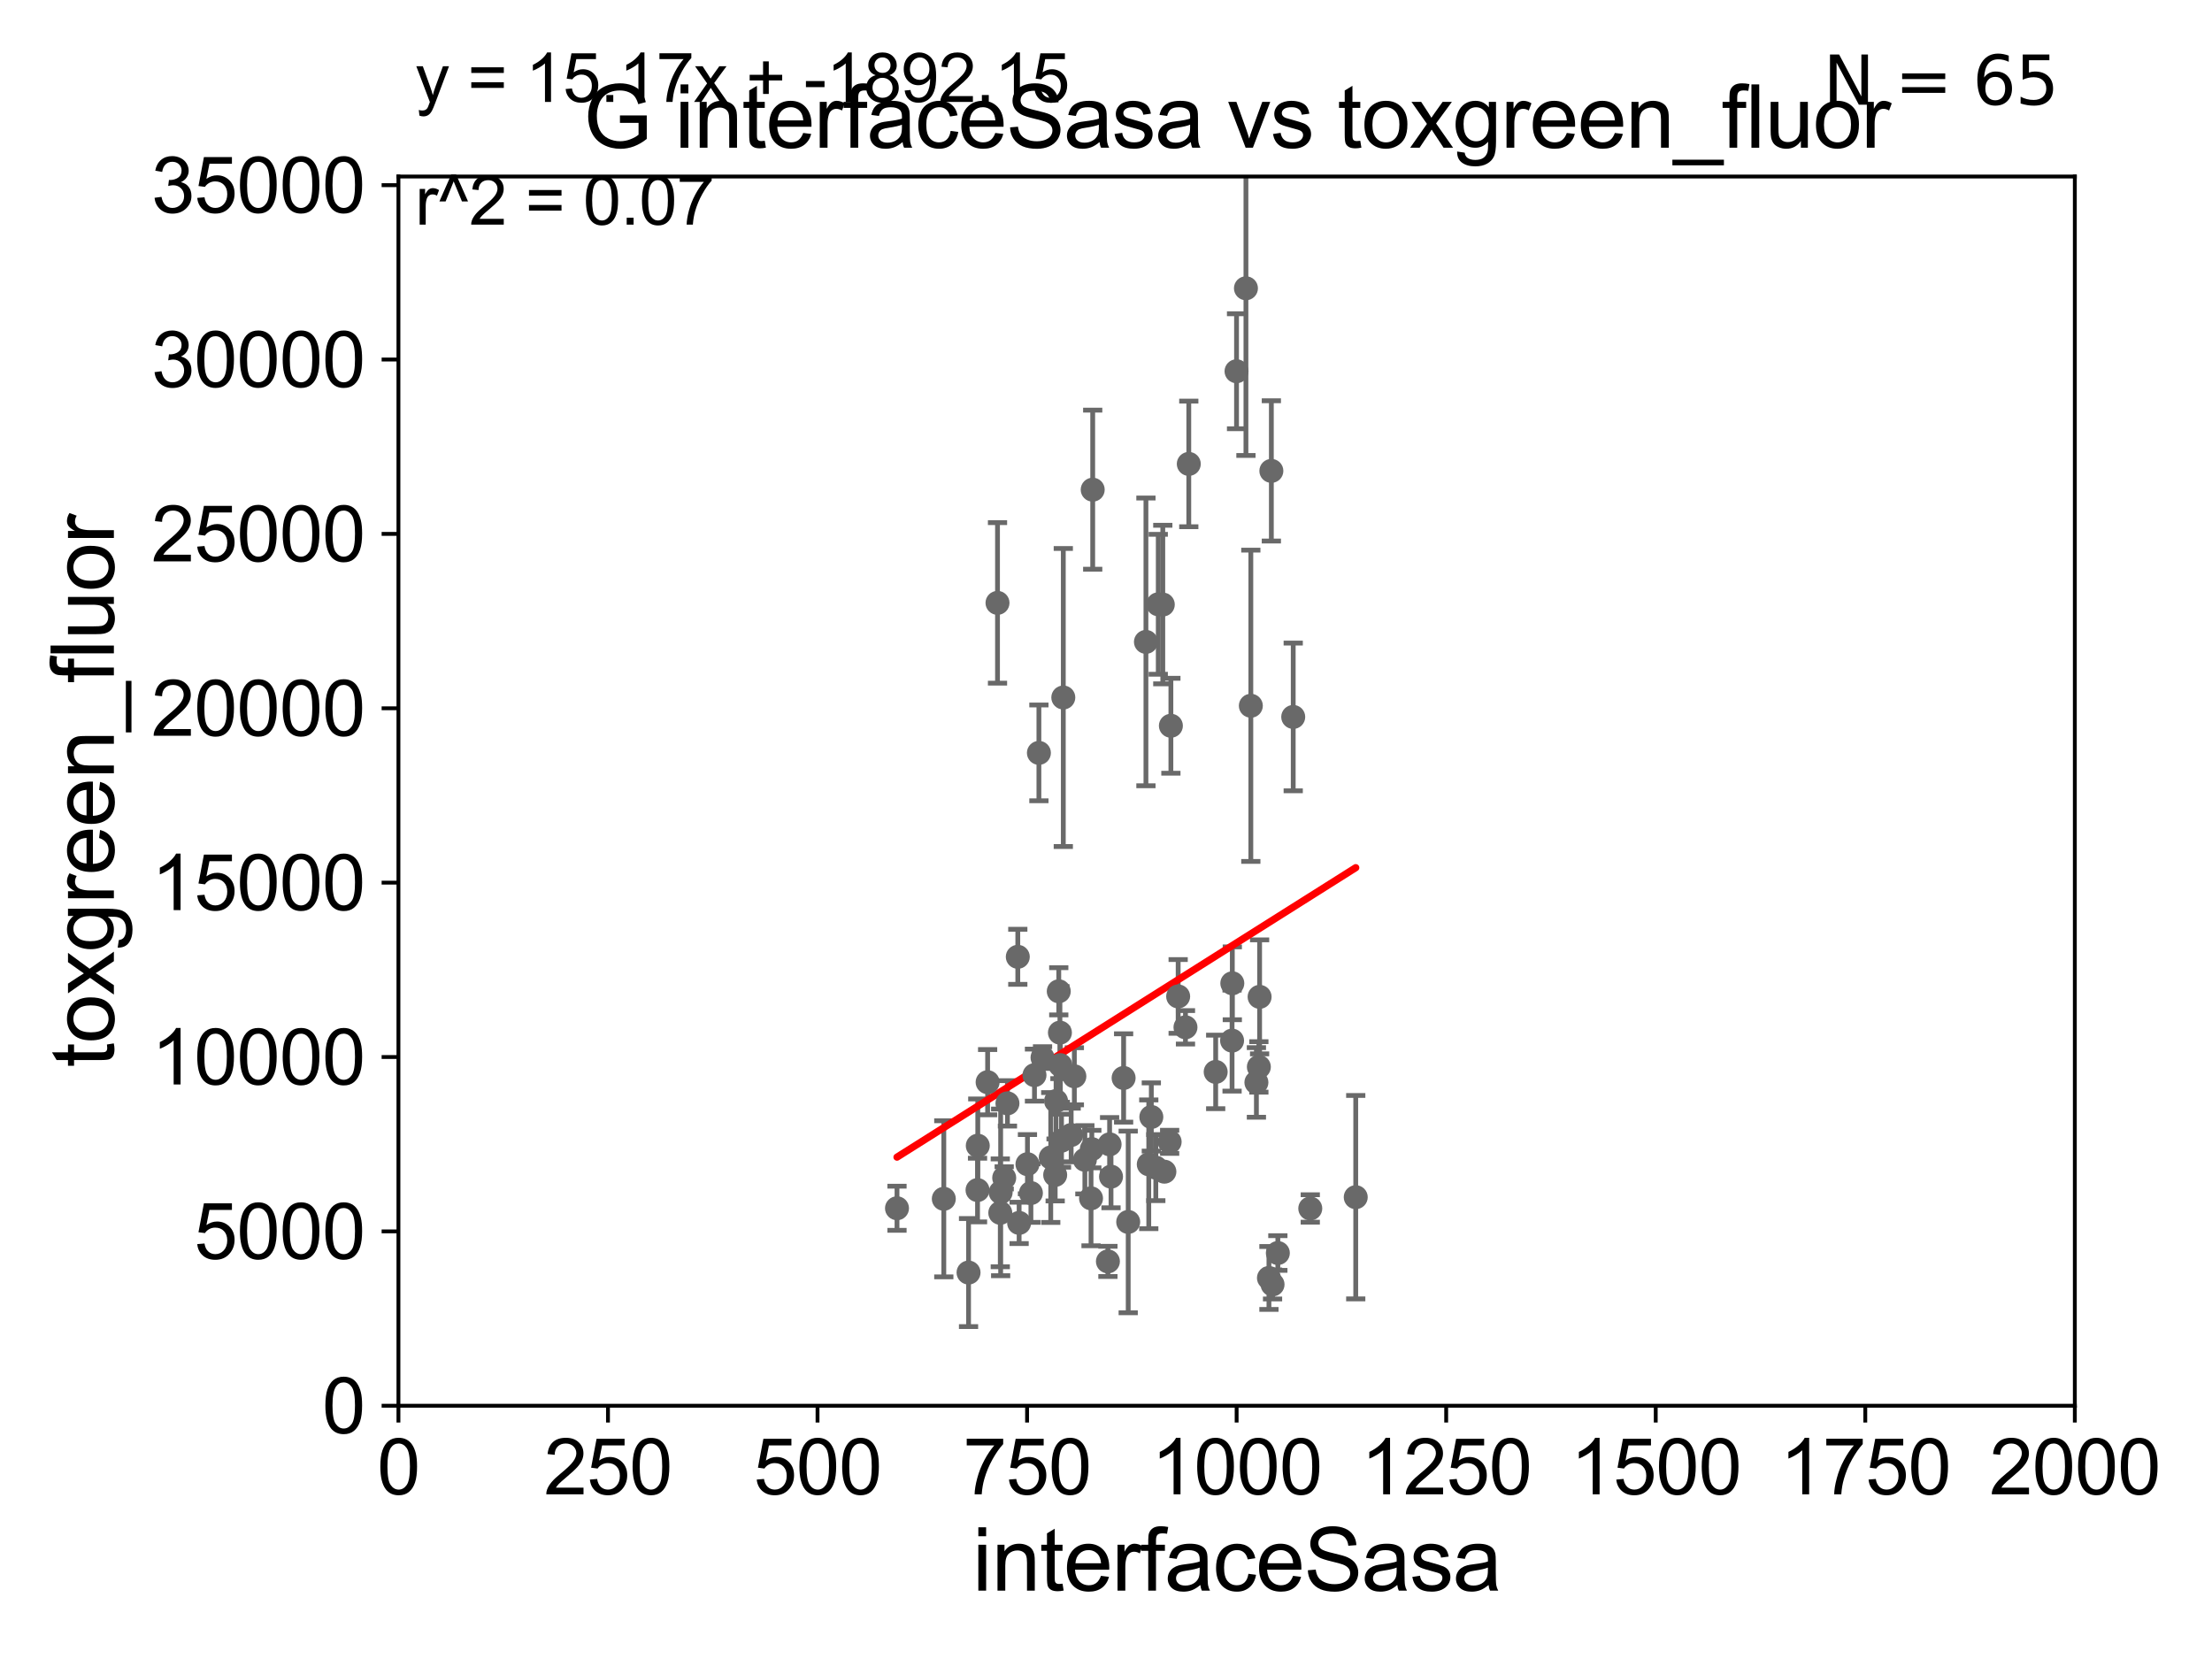 <?xml version="1.0" encoding="utf-8" standalone="no"?>
<!DOCTYPE svg PUBLIC "-//W3C//DTD SVG 1.1//EN"
  "http://www.w3.org/Graphics/SVG/1.1/DTD/svg11.dtd">
<svg xmlns:xlink="http://www.w3.org/1999/xlink" width="460.8pt" height="345.6pt" viewBox="0 0 460.8 345.6" xmlns="http://www.w3.org/2000/svg" version="1.1">
 <defs>
  <style type="text/css">*{stroke-linejoin: round; stroke-linecap: butt}</style>
 </defs>
 <g id="figure_1">
  <g id="patch_1">
   <path d="M 0 345.6 
L 460.8 345.6 
L 460.8 0 
L 0 0 
z
" style="fill: #ffffff"/>
  </g>
  <g id="axes_1">
   <g id="patch_2">
    <path d="M 83 292.84 
L 432.225 292.84 
L 432.225 36.775 
L 83 36.775 
z
" style="fill: #ffffff"/>
   </g>
   <g id="PathCollection_1">
    <defs>
     <path id="m8b91424b0c" d="M 0 1.118 
C 0.297 1.118 0.581 1 0.791 0.791 
C 1 0.581 1.118 0.297 1.118 0 
C 1.118 -0.297 1 -0.581 0.791 -0.791 
C 0.581 -1 0.297 -1.118 0 -1.118 
C -0.297 -1.118 -0.581 -1 -0.791 -0.791 
C -1 -0.581 -1.118 -0.297 -1.118 0 
C -1.118 0.297 -1 0.581 -0.791 0.791 
C -0.581 1 -0.297 1.118 0 1.118 
z
" style="stroke: #696969"/>
    </defs>
    <g clip-path="url(#p7bdbea3df7)">
     <use xlink:href="#m8b91424b0c" x="220.89" y="221.89" style="fill: #696969; stroke: #696969"/>
     <use xlink:href="#m8b91424b0c" x="253.249" y="223.299" style="fill: #696969; stroke: #696969"/>
     <use xlink:href="#m8b91424b0c" x="225.997" y="241.603" style="fill: #696969; stroke: #696969"/>
     <use xlink:href="#m8b91424b0c" x="235.026" y="254.553" style="fill: #696969; stroke: #696969"/>
     <use xlink:href="#m8b91424b0c" x="196.612" y="249.734" style="fill: #696969; stroke: #696969"/>
     <use xlink:href="#m8b91424b0c" x="221.506" y="145.302" style="fill: #696969; stroke: #696969"/>
     <use xlink:href="#m8b91424b0c" x="272.954" y="251.745" style="fill: #696969; stroke: #696969"/>
     <use xlink:href="#m8b91424b0c" x="209.87" y="229.849" style="fill: #696969; stroke: #696969"/>
     <use xlink:href="#m8b91424b0c" x="245.432" y="207.575" style="fill: #696969; stroke: #696969"/>
     <use xlink:href="#m8b91424b0c" x="239.31" y="242.545" style="fill: #696969; stroke: #696969"/>
     <use xlink:href="#m8b91424b0c" x="269.402" y="149.352" style="fill: #696969; stroke: #696969"/>
     <use xlink:href="#m8b91424b0c" x="260.572" y="147.023" style="fill: #696969; stroke: #696969"/>
     <use xlink:href="#m8b91424b0c" x="203.638" y="247.912" style="fill: #696969; stroke: #696969"/>
     <use xlink:href="#m8b91424b0c" x="246.956" y="214.004" style="fill: #696969; stroke: #696969"/>
     <use xlink:href="#m8b91424b0c" x="259.552" y="60.054" style="fill: #696969; stroke: #696969"/>
     <use xlink:href="#m8b91424b0c" x="238.719" y="133.718" style="fill: #696969; stroke: #696969"/>
     <use xlink:href="#m8b91424b0c" x="214.038" y="242.52" style="fill: #696969; stroke: #696969"/>
     <use xlink:href="#m8b91424b0c" x="220.802" y="215.115" style="fill: #696969; stroke: #696969"/>
     <use xlink:href="#m8b91424b0c" x="223.808" y="224.212" style="fill: #696969; stroke: #696969"/>
     <use xlink:href="#m8b91424b0c" x="264.344" y="266.224" style="fill: #696969; stroke: #696969"/>
     <use xlink:href="#m8b91424b0c" x="212.302" y="254.754" style="fill: #696969; stroke: #696969"/>
     <use xlink:href="#m8b91424b0c" x="231.15" y="238.386" style="fill: #696969; stroke: #696969"/>
     <use xlink:href="#m8b91424b0c" x="262.399" y="207.663" style="fill: #696969; stroke: #696969"/>
     <use xlink:href="#m8b91424b0c" x="242.563" y="244.082" style="fill: #696969; stroke: #696969"/>
     <use xlink:href="#m8b91424b0c" x="262.245" y="222.257" style="fill: #696969; stroke: #696969"/>
     <use xlink:href="#m8b91424b0c" x="265.095" y="267.577" style="fill: #696969; stroke: #696969"/>
     <use xlink:href="#m8b91424b0c" x="247.647" y="96.642" style="fill: #696969; stroke: #696969"/>
     <use xlink:href="#m8b91424b0c" x="261.733" y="225.489" style="fill: #696969; stroke: #696969"/>
     <use xlink:href="#m8b91424b0c" x="218.89" y="241.129" style="fill: #696969; stroke: #696969"/>
     <use xlink:href="#m8b91424b0c" x="240.775" y="243.238" style="fill: #696969; stroke: #696969"/>
     <use xlink:href="#m8b91424b0c" x="219.814" y="244.763" style="fill: #696969; stroke: #696969"/>
     <use xlink:href="#m8b91424b0c" x="241.288" y="125.886" style="fill: #696969; stroke: #696969"/>
     <use xlink:href="#m8b91424b0c" x="266.2" y="261.029" style="fill: #696969; stroke: #696969"/>
     <use xlink:href="#m8b91424b0c" x="212.026" y="199.322" style="fill: #696969; stroke: #696969"/>
     <use xlink:href="#m8b91424b0c" x="257.593" y="77.339" style="fill: #696969; stroke: #696969"/>
     <use xlink:href="#m8b91424b0c" x="230.799" y="262.775" style="fill: #696969; stroke: #696969"/>
     <use xlink:href="#m8b91424b0c" x="223.144" y="236.443" style="fill: #696969; stroke: #696969"/>
     <use xlink:href="#m8b91424b0c" x="242.231" y="125.939" style="fill: #696969; stroke: #696969"/>
     <use xlink:href="#m8b91424b0c" x="282.425" y="249.395" style="fill: #696969; stroke: #696969"/>
     <use xlink:href="#m8b91424b0c" x="216.423" y="156.841" style="fill: #696969; stroke: #696969"/>
     <use xlink:href="#m8b91424b0c" x="264.847" y="98.095" style="fill: #696969; stroke: #696969"/>
     <use xlink:href="#m8b91424b0c" x="208.454" y="248.393" style="fill: #696969; stroke: #696969"/>
     <use xlink:href="#m8b91424b0c" x="220.561" y="206.504" style="fill: #696969; stroke: #696969"/>
     <use xlink:href="#m8b91424b0c" x="239.842" y="232.689" style="fill: #696969; stroke: #696969"/>
     <use xlink:href="#m8b91424b0c" x="219.997" y="229.368" style="fill: #696969; stroke: #696969"/>
     <use xlink:href="#m8b91424b0c" x="207.799" y="125.59" style="fill: #696969; stroke: #696969"/>
     <use xlink:href="#m8b91424b0c" x="256.663" y="216.78" style="fill: #696969; stroke: #696969"/>
     <use xlink:href="#m8b91424b0c" x="215.501" y="223.968" style="fill: #696969; stroke: #696969"/>
     <use xlink:href="#m8b91424b0c" x="203.69" y="238.669" style="fill: #696969; stroke: #696969"/>
     <use xlink:href="#m8b91424b0c" x="209.194" y="245.369" style="fill: #696969; stroke: #696969"/>
     <use xlink:href="#m8b91424b0c" x="201.766" y="265.096" style="fill: #696969; stroke: #696969"/>
     <use xlink:href="#m8b91424b0c" x="256.713" y="204.84" style="fill: #696969; stroke: #696969"/>
     <use xlink:href="#m8b91424b0c" x="227.63" y="102.009" style="fill: #696969; stroke: #696969"/>
     <use xlink:href="#m8b91424b0c" x="186.861" y="251.703" style="fill: #696969; stroke: #696969"/>
     <use xlink:href="#m8b91424b0c" x="227.445" y="239.38" style="fill: #696969; stroke: #696969"/>
     <use xlink:href="#m8b91424b0c" x="243.659" y="237.866" style="fill: #696969; stroke: #696969"/>
     <use xlink:href="#m8b91424b0c" x="217.177" y="220.313" style="fill: #696969; stroke: #696969"/>
     <use xlink:href="#m8b91424b0c" x="205.74" y="225.438" style="fill: #696969; stroke: #696969"/>
     <use xlink:href="#m8b91424b0c" x="214.757" y="248.535" style="fill: #696969; stroke: #696969"/>
     <use xlink:href="#m8b91424b0c" x="221.129" y="237.626" style="fill: #696969; stroke: #696969"/>
     <use xlink:href="#m8b91424b0c" x="227.282" y="249.635" style="fill: #696969; stroke: #696969"/>
     <use xlink:href="#m8b91424b0c" x="243.918" y="151.189" style="fill: #696969; stroke: #696969"/>
     <use xlink:href="#m8b91424b0c" x="231.445" y="245.116" style="fill: #696969; stroke: #696969"/>
     <use xlink:href="#m8b91424b0c" x="234.069" y="224.56" style="fill: #696969; stroke: #696969"/>
     <use xlink:href="#m8b91424b0c" x="208.377" y="252.657" style="fill: #696969; stroke: #696969"/>
    </g>
   </g>
   <g id="matplotlib.axis_1">
    <g id="xtick_1">
     <g id="line2d_1">
      <defs>
       <path id="ma954e2ff2b" d="M 0 0 
L 0 3.5 
" style="stroke: #000000; stroke-width: 0.8"/>
      </defs>
      <g>
       <use xlink:href="#ma954e2ff2b" x="83" y="292.84" style="stroke: #000000; stroke-width: 0.8"/>
      </g>
     </g>
     <g id="text_1">
      <!-- 0 -->
      <g transform="translate(78.551 311.293)scale(0.16 -0.16)">
       <defs>
        <path id="ArialMT-30" d="M 266 2259 
Q 266 3072 433 3567 
Q 600 4063 929 4331 
Q 1259 4600 1759 4600 
Q 2128 4600 2406 4451 
Q 2684 4303 2865 4023 
Q 3047 3744 3150 3342 
Q 3253 2941 3253 2259 
Q 3253 1453 3087 958 
Q 2922 463 2592 192 
Q 2263 -78 1759 -78 
Q 1097 -78 719 397 
Q 266 969 266 2259 
z
M 844 2259 
Q 844 1131 1108 757 
Q 1372 384 1759 384 
Q 2147 384 2411 759 
Q 2675 1134 2675 2259 
Q 2675 3391 2411 3762 
Q 2147 4134 1753 4134 
Q 1366 4134 1134 3806 
Q 844 3388 844 2259 
z
" transform="scale(0.016)"/>
       </defs>
       <use xlink:href="#ArialMT-30"/>
      </g>
     </g>
    </g>
    <g id="xtick_2">
     <g id="line2d_2">
      <g>
       <use xlink:href="#ma954e2ff2b" x="126.653" y="292.84" style="stroke: #000000; stroke-width: 0.8"/>
      </g>
     </g>
     <g id="text_2">
      <!-- 250 -->
      <g transform="translate(113.307 311.293)scale(0.16 -0.16)">
       <defs>
        <path id="ArialMT-32" d="M 3222 541 
L 3222 0 
L 194 0 
Q 188 203 259 391 
Q 375 700 629 1000 
Q 884 1300 1366 1694 
Q 2113 2306 2375 2664 
Q 2638 3022 2638 3341 
Q 2638 3675 2398 3904 
Q 2159 4134 1775 4134 
Q 1369 4134 1125 3890 
Q 881 3647 878 3216 
L 300 3275 
Q 359 3922 746 4261 
Q 1134 4600 1788 4600 
Q 2447 4600 2831 4234 
Q 3216 3869 3216 3328 
Q 3216 3053 3103 2787 
Q 2991 2522 2730 2228 
Q 2469 1934 1863 1422 
Q 1356 997 1212 845 
Q 1069 694 975 541 
L 3222 541 
z
" transform="scale(0.016)"/>
        <path id="ArialMT-35" d="M 266 1200 
L 856 1250 
Q 922 819 1161 601 
Q 1400 384 1738 384 
Q 2144 384 2425 690 
Q 2706 997 2706 1503 
Q 2706 1984 2436 2262 
Q 2166 2541 1728 2541 
Q 1456 2541 1237 2417 
Q 1019 2294 894 2097 
L 366 2166 
L 809 4519 
L 3088 4519 
L 3088 3981 
L 1259 3981 
L 1013 2750 
Q 1425 3038 1878 3038 
Q 2478 3038 2890 2622 
Q 3303 2206 3303 1553 
Q 3303 931 2941 478 
Q 2500 -78 1738 -78 
Q 1113 -78 717 272 
Q 322 622 266 1200 
z
" transform="scale(0.016)"/>
       </defs>
       <use xlink:href="#ArialMT-32"/>
       <use xlink:href="#ArialMT-35" x="55.615"/>
       <use xlink:href="#ArialMT-30" x="111.23"/>
      </g>
     </g>
    </g>
    <g id="xtick_3">
     <g id="line2d_3">
      <g>
       <use xlink:href="#ma954e2ff2b" x="170.306" y="292.84" style="stroke: #000000; stroke-width: 0.8"/>
      </g>
     </g>
     <g id="text_3">
      <!-- 500 -->
      <g transform="translate(156.96 311.293)scale(0.16 -0.16)">
       <use xlink:href="#ArialMT-35"/>
       <use xlink:href="#ArialMT-30" x="55.615"/>
       <use xlink:href="#ArialMT-30" x="111.23"/>
      </g>
     </g>
    </g>
    <g id="xtick_4">
     <g id="line2d_4">
      <g>
       <use xlink:href="#ma954e2ff2b" x="213.959" y="292.84" style="stroke: #000000; stroke-width: 0.8"/>
      </g>
     </g>
     <g id="text_4">
      <!-- 750 -->
      <g transform="translate(200.613 311.293)scale(0.16 -0.16)">
       <defs>
        <path id="ArialMT-37" d="M 303 3981 
L 303 4522 
L 3269 4522 
L 3269 4084 
Q 2831 3619 2401 2847 
Q 1972 2075 1738 1259 
Q 1569 684 1522 0 
L 944 0 
Q 953 541 1156 1306 
Q 1359 2072 1739 2783 
Q 2119 3494 2547 3981 
L 303 3981 
z
" transform="scale(0.016)"/>
       </defs>
       <use xlink:href="#ArialMT-37"/>
       <use xlink:href="#ArialMT-35" x="55.615"/>
       <use xlink:href="#ArialMT-30" x="111.23"/>
      </g>
     </g>
    </g>
    <g id="xtick_5">
     <g id="line2d_5">
      <g>
       <use xlink:href="#ma954e2ff2b" x="257.613" y="292.84" style="stroke: #000000; stroke-width: 0.8"/>
      </g>
     </g>
     <g id="text_5">
      <!-- 1000 -->
      <g transform="translate(239.817 311.293)scale(0.16 -0.16)">
       <defs>
        <path id="ArialMT-31" d="M 2384 0 
L 1822 0 
L 1822 3584 
Q 1619 3391 1289 3197 
Q 959 3003 697 2906 
L 697 3450 
Q 1169 3672 1522 3987 
Q 1875 4303 2022 4600 
L 2384 4600 
L 2384 0 
z
" transform="scale(0.016)"/>
       </defs>
       <use xlink:href="#ArialMT-31"/>
       <use xlink:href="#ArialMT-30" x="55.615"/>
       <use xlink:href="#ArialMT-30" x="111.23"/>
       <use xlink:href="#ArialMT-30" x="166.846"/>
      </g>
     </g>
    </g>
    <g id="xtick_6">
     <g id="line2d_6">
      <g>
       <use xlink:href="#ma954e2ff2b" x="301.266" y="292.84" style="stroke: #000000; stroke-width: 0.8"/>
      </g>
     </g>
     <g id="text_6">
      <!-- 1250 -->
      <g transform="translate(283.471 311.293)scale(0.16 -0.16)">
       <use xlink:href="#ArialMT-31"/>
       <use xlink:href="#ArialMT-32" x="55.615"/>
       <use xlink:href="#ArialMT-35" x="111.23"/>
       <use xlink:href="#ArialMT-30" x="166.846"/>
      </g>
     </g>
    </g>
    <g id="xtick_7">
     <g id="line2d_7">
      <g>
       <use xlink:href="#ma954e2ff2b" x="344.919" y="292.84" style="stroke: #000000; stroke-width: 0.8"/>
      </g>
     </g>
     <g id="text_7">
      <!-- 1500 -->
      <g transform="translate(327.124 311.293)scale(0.16 -0.16)">
       <use xlink:href="#ArialMT-31"/>
       <use xlink:href="#ArialMT-35" x="55.615"/>
       <use xlink:href="#ArialMT-30" x="111.23"/>
       <use xlink:href="#ArialMT-30" x="166.846"/>
      </g>
     </g>
    </g>
    <g id="xtick_8">
     <g id="line2d_8">
      <g>
       <use xlink:href="#ma954e2ff2b" x="388.572" y="292.84" style="stroke: #000000; stroke-width: 0.8"/>
      </g>
     </g>
     <g id="text_8">
      <!-- 1750 -->
      <g transform="translate(370.777 311.293)scale(0.16 -0.16)">
       <use xlink:href="#ArialMT-31"/>
       <use xlink:href="#ArialMT-37" x="55.615"/>
       <use xlink:href="#ArialMT-35" x="111.23"/>
       <use xlink:href="#ArialMT-30" x="166.846"/>
      </g>
     </g>
    </g>
    <g id="xtick_9">
     <g id="line2d_9">
      <g>
       <use xlink:href="#ma954e2ff2b" x="432.225" y="292.84" style="stroke: #000000; stroke-width: 0.8"/>
      </g>
     </g>
     <g id="text_9">
      <!-- 2000 -->
      <g transform="translate(414.43 311.293)scale(0.16 -0.16)">
       <use xlink:href="#ArialMT-32"/>
       <use xlink:href="#ArialMT-30" x="55.615"/>
       <use xlink:href="#ArialMT-30" x="111.23"/>
       <use xlink:href="#ArialMT-30" x="166.846"/>
      </g>
     </g>
    </g>
    <g id="text_10">
     <!-- interfaceSasa -->
     <g transform="translate(202.583 331.357)scale(0.18 -0.18)">
      <defs>
       <path id="ArialMT-69" d="M 425 3934 
L 425 4581 
L 988 4581 
L 988 3934 
L 425 3934 
z
M 425 0 
L 425 3319 
L 988 3319 
L 988 0 
L 425 0 
z
" transform="scale(0.016)"/>
       <path id="ArialMT-6e" d="M 422 0 
L 422 3319 
L 928 3319 
L 928 2847 
Q 1294 3394 1984 3394 
Q 2284 3394 2536 3286 
Q 2788 3178 2913 3003 
Q 3038 2828 3088 2588 
Q 3119 2431 3119 2041 
L 3119 0 
L 2556 0 
L 2556 2019 
Q 2556 2363 2490 2533 
Q 2425 2703 2258 2804 
Q 2091 2906 1866 2906 
Q 1506 2906 1245 2678 
Q 984 2450 984 1813 
L 984 0 
L 422 0 
z
" transform="scale(0.016)"/>
       <path id="ArialMT-74" d="M 1650 503 
L 1731 6 
Q 1494 -44 1306 -44 
Q 1000 -44 831 53 
Q 663 150 594 308 
Q 525 466 525 972 
L 525 2881 
L 113 2881 
L 113 3319 
L 525 3319 
L 525 4141 
L 1084 4478 
L 1084 3319 
L 1650 3319 
L 1650 2881 
L 1084 2881 
L 1084 941 
Q 1084 700 1114 631 
Q 1144 563 1211 522 
Q 1278 481 1403 481 
Q 1497 481 1650 503 
z
" transform="scale(0.016)"/>
       <path id="ArialMT-65" d="M 2694 1069 
L 3275 997 
Q 3138 488 2766 206 
Q 2394 -75 1816 -75 
Q 1088 -75 661 373 
Q 234 822 234 1631 
Q 234 2469 665 2931 
Q 1097 3394 1784 3394 
Q 2450 3394 2872 2941 
Q 3294 2488 3294 1666 
Q 3294 1616 3291 1516 
L 816 1516 
Q 847 969 1125 678 
Q 1403 388 1819 388 
Q 2128 388 2347 550 
Q 2566 713 2694 1069 
z
M 847 1978 
L 2700 1978 
Q 2663 2397 2488 2606 
Q 2219 2931 1791 2931 
Q 1403 2931 1139 2672 
Q 875 2413 847 1978 
z
" transform="scale(0.016)"/>
       <path id="ArialMT-72" d="M 416 0 
L 416 3319 
L 922 3319 
L 922 2816 
Q 1116 3169 1280 3281 
Q 1444 3394 1641 3394 
Q 1925 3394 2219 3213 
L 2025 2691 
Q 1819 2813 1613 2813 
Q 1428 2813 1281 2702 
Q 1134 2591 1072 2394 
Q 978 2094 978 1738 
L 978 0 
L 416 0 
z
" transform="scale(0.016)"/>
       <path id="ArialMT-66" d="M 556 0 
L 556 2881 
L 59 2881 
L 59 3319 
L 556 3319 
L 556 3672 
Q 556 4006 616 4169 
Q 697 4388 901 4523 
Q 1106 4659 1475 4659 
Q 1713 4659 2000 4603 
L 1916 4113 
Q 1741 4144 1584 4144 
Q 1328 4144 1222 4034 
Q 1116 3925 1116 3625 
L 1116 3319 
L 1763 3319 
L 1763 2881 
L 1116 2881 
L 1116 0 
L 556 0 
z
" transform="scale(0.016)"/>
       <path id="ArialMT-61" d="M 2588 409 
Q 2275 144 1986 34 
Q 1697 -75 1366 -75 
Q 819 -75 525 192 
Q 231 459 231 875 
Q 231 1119 342 1320 
Q 453 1522 633 1644 
Q 813 1766 1038 1828 
Q 1203 1872 1538 1913 
Q 2219 1994 2541 2106 
Q 2544 2222 2544 2253 
Q 2544 2597 2384 2738 
Q 2169 2928 1744 2928 
Q 1347 2928 1158 2789 
Q 969 2650 878 2297 
L 328 2372 
Q 403 2725 575 2942 
Q 747 3159 1072 3276 
Q 1397 3394 1825 3394 
Q 2250 3394 2515 3294 
Q 2781 3194 2906 3042 
Q 3031 2891 3081 2659 
Q 3109 2516 3109 2141 
L 3109 1391 
Q 3109 606 3145 398 
Q 3181 191 3288 0 
L 2700 0 
Q 2613 175 2588 409 
z
M 2541 1666 
Q 2234 1541 1622 1453 
Q 1275 1403 1131 1340 
Q 988 1278 909 1158 
Q 831 1038 831 891 
Q 831 666 1001 516 
Q 1172 366 1500 366 
Q 1825 366 2078 508 
Q 2331 650 2450 897 
Q 2541 1088 2541 1459 
L 2541 1666 
z
" transform="scale(0.016)"/>
       <path id="ArialMT-63" d="M 2588 1216 
L 3141 1144 
Q 3050 572 2676 248 
Q 2303 -75 1759 -75 
Q 1078 -75 664 370 
Q 250 816 250 1647 
Q 250 2184 428 2587 
Q 606 2991 970 3192 
Q 1334 3394 1763 3394 
Q 2303 3394 2647 3120 
Q 2991 2847 3088 2344 
L 2541 2259 
Q 2463 2594 2264 2762 
Q 2066 2931 1784 2931 
Q 1359 2931 1093 2626 
Q 828 2322 828 1663 
Q 828 994 1084 691 
Q 1341 388 1753 388 
Q 2084 388 2306 591 
Q 2528 794 2588 1216 
z
" transform="scale(0.016)"/>
       <path id="ArialMT-53" d="M 288 1472 
L 859 1522 
Q 900 1178 1048 958 
Q 1197 738 1509 602 
Q 1822 466 2213 466 
Q 2559 466 2825 569 
Q 3091 672 3220 851 
Q 3350 1031 3350 1244 
Q 3350 1459 3225 1620 
Q 3100 1781 2813 1891 
Q 2628 1963 1997 2114 
Q 1366 2266 1113 2400 
Q 784 2572 623 2826 
Q 463 3081 463 3397 
Q 463 3744 659 4045 
Q 856 4347 1234 4503 
Q 1613 4659 2075 4659 
Q 2584 4659 2973 4495 
Q 3363 4331 3572 4012 
Q 3781 3694 3797 3291 
L 3216 3247 
Q 3169 3681 2898 3903 
Q 2628 4125 2100 4125 
Q 1550 4125 1298 3923 
Q 1047 3722 1047 3438 
Q 1047 3191 1225 3031 
Q 1400 2872 2139 2705 
Q 2878 2538 3153 2413 
Q 3553 2228 3743 1945 
Q 3934 1663 3934 1294 
Q 3934 928 3725 604 
Q 3516 281 3123 101 
Q 2731 -78 2241 -78 
Q 1619 -78 1198 103 
Q 778 284 539 648 
Q 300 1013 288 1472 
z
" transform="scale(0.016)"/>
       <path id="ArialMT-73" d="M 197 991 
L 753 1078 
Q 800 744 1014 566 
Q 1228 388 1613 388 
Q 2000 388 2187 545 
Q 2375 703 2375 916 
Q 2375 1106 2209 1216 
Q 2094 1291 1634 1406 
Q 1016 1563 777 1677 
Q 538 1791 414 1992 
Q 291 2194 291 2438 
Q 291 2659 392 2848 
Q 494 3038 669 3163 
Q 800 3259 1026 3326 
Q 1253 3394 1513 3394 
Q 1903 3394 2198 3281 
Q 2494 3169 2634 2976 
Q 2775 2784 2828 2463 
L 2278 2388 
Q 2241 2644 2061 2787 
Q 1881 2931 1553 2931 
Q 1166 2931 1000 2803 
Q 834 2675 834 2503 
Q 834 2394 903 2306 
Q 972 2216 1119 2156 
Q 1203 2125 1616 2013 
Q 2213 1853 2448 1751 
Q 2684 1650 2818 1456 
Q 2953 1263 2953 975 
Q 2953 694 2789 445 
Q 2625 197 2315 61 
Q 2006 -75 1616 -75 
Q 969 -75 630 194 
Q 291 463 197 991 
z
" transform="scale(0.016)"/>
      </defs>
      <use xlink:href="#ArialMT-69"/>
      <use xlink:href="#ArialMT-6e" x="22.217"/>
      <use xlink:href="#ArialMT-74" x="77.832"/>
      <use xlink:href="#ArialMT-65" x="105.615"/>
      <use xlink:href="#ArialMT-72" x="161.23"/>
      <use xlink:href="#ArialMT-66" x="194.531"/>
      <use xlink:href="#ArialMT-61" x="222.314"/>
      <use xlink:href="#ArialMT-63" x="277.93"/>
      <use xlink:href="#ArialMT-65" x="327.93"/>
      <use xlink:href="#ArialMT-53" x="383.545"/>
      <use xlink:href="#ArialMT-61" x="450.244"/>
      <use xlink:href="#ArialMT-73" x="505.859"/>
      <use xlink:href="#ArialMT-61" x="555.859"/>
     </g>
    </g>
   </g>
   <g id="matplotlib.axis_2">
    <g id="ytick_1">
     <g id="line2d_10">
      <defs>
       <path id="md4a47cfcfd" d="M 0 0 
L -3.5 0 
" style="stroke: #000000; stroke-width: 0.8"/>
      </defs>
      <g>
       <use xlink:href="#md4a47cfcfd" x="83" y="292.84" style="stroke: #000000; stroke-width: 0.8"/>
      </g>
     </g>
     <g id="text_11">
      <!-- 0 -->
      <g transform="translate(67.103 298.566)scale(0.16 -0.16)">
       <use xlink:href="#ArialMT-30"/>
      </g>
     </g>
    </g>
    <g id="ytick_2">
     <g id="line2d_11">
      <g>
       <use xlink:href="#md4a47cfcfd" x="83" y="256.516" style="stroke: #000000; stroke-width: 0.8"/>
      </g>
     </g>
     <g id="text_12">
      <!-- 5000 -->
      <g transform="translate(40.41 262.242)scale(0.16 -0.16)">
       <use xlink:href="#ArialMT-35"/>
       <use xlink:href="#ArialMT-30" x="55.615"/>
       <use xlink:href="#ArialMT-30" x="111.23"/>
       <use xlink:href="#ArialMT-30" x="166.846"/>
      </g>
     </g>
    </g>
    <g id="ytick_3">
     <g id="line2d_12">
      <g>
       <use xlink:href="#md4a47cfcfd" x="83" y="220.192" style="stroke: #000000; stroke-width: 0.8"/>
      </g>
     </g>
     <g id="text_13">
      <!-- 10000 -->
      <g transform="translate(31.512 225.918)scale(0.16 -0.16)">
       <use xlink:href="#ArialMT-31"/>
       <use xlink:href="#ArialMT-30" x="55.615"/>
       <use xlink:href="#ArialMT-30" x="111.23"/>
       <use xlink:href="#ArialMT-30" x="166.846"/>
       <use xlink:href="#ArialMT-30" x="222.461"/>
      </g>
     </g>
    </g>
    <g id="ytick_4">
     <g id="line2d_13">
      <g>
       <use xlink:href="#md4a47cfcfd" x="83" y="183.867" style="stroke: #000000; stroke-width: 0.8"/>
      </g>
     </g>
     <g id="text_14">
      <!-- 15000 -->
      <g transform="translate(31.512 189.594)scale(0.16 -0.16)">
       <use xlink:href="#ArialMT-31"/>
       <use xlink:href="#ArialMT-35" x="55.615"/>
       <use xlink:href="#ArialMT-30" x="111.23"/>
       <use xlink:href="#ArialMT-30" x="166.846"/>
       <use xlink:href="#ArialMT-30" x="222.461"/>
      </g>
     </g>
    </g>
    <g id="ytick_5">
     <g id="line2d_14">
      <g>
       <use xlink:href="#md4a47cfcfd" x="83" y="147.543" style="stroke: #000000; stroke-width: 0.8"/>
      </g>
     </g>
     <g id="text_15">
      <!-- 20000 -->
      <g transform="translate(31.512 153.27)scale(0.16 -0.16)">
       <use xlink:href="#ArialMT-32"/>
       <use xlink:href="#ArialMT-30" x="55.615"/>
       <use xlink:href="#ArialMT-30" x="111.23"/>
       <use xlink:href="#ArialMT-30" x="166.846"/>
       <use xlink:href="#ArialMT-30" x="222.461"/>
      </g>
     </g>
    </g>
    <g id="ytick_6">
     <g id="line2d_15">
      <g>
       <use xlink:href="#md4a47cfcfd" x="83" y="111.219" style="stroke: #000000; stroke-width: 0.8"/>
      </g>
     </g>
     <g id="text_16">
      <!-- 25000 -->
      <g transform="translate(31.512 116.945)scale(0.16 -0.16)">
       <use xlink:href="#ArialMT-32"/>
       <use xlink:href="#ArialMT-35" x="55.615"/>
       <use xlink:href="#ArialMT-30" x="111.23"/>
       <use xlink:href="#ArialMT-30" x="166.846"/>
       <use xlink:href="#ArialMT-30" x="222.461"/>
      </g>
     </g>
    </g>
    <g id="ytick_7">
     <g id="line2d_16">
      <g>
       <use xlink:href="#md4a47cfcfd" x="83" y="74.895" style="stroke: #000000; stroke-width: 0.8"/>
      </g>
     </g>
     <g id="text_17">
      <!-- 30000 -->
      <g transform="translate(31.512 80.621)scale(0.16 -0.16)">
       <defs>
        <path id="ArialMT-33" d="M 269 1209 
L 831 1284 
Q 928 806 1161 595 
Q 1394 384 1728 384 
Q 2125 384 2398 659 
Q 2672 934 2672 1341 
Q 2672 1728 2419 1979 
Q 2166 2231 1775 2231 
Q 1616 2231 1378 2169 
L 1441 2663 
Q 1497 2656 1531 2656 
Q 1891 2656 2178 2843 
Q 2466 3031 2466 3422 
Q 2466 3731 2256 3934 
Q 2047 4138 1716 4138 
Q 1388 4138 1169 3931 
Q 950 3725 888 3313 
L 325 3413 
Q 428 3978 793 4289 
Q 1159 4600 1703 4600 
Q 2078 4600 2393 4439 
Q 2709 4278 2876 4000 
Q 3044 3722 3044 3409 
Q 3044 3113 2884 2869 
Q 2725 2625 2413 2481 
Q 2819 2388 3044 2092 
Q 3269 1797 3269 1353 
Q 3269 753 2831 336 
Q 2394 -81 1725 -81 
Q 1122 -81 723 278 
Q 325 638 269 1209 
z
" transform="scale(0.016)"/>
       </defs>
       <use xlink:href="#ArialMT-33"/>
       <use xlink:href="#ArialMT-30" x="55.615"/>
       <use xlink:href="#ArialMT-30" x="111.23"/>
       <use xlink:href="#ArialMT-30" x="166.846"/>
       <use xlink:href="#ArialMT-30" x="222.461"/>
      </g>
     </g>
    </g>
    <g id="ytick_8">
     <g id="line2d_17">
      <g>
       <use xlink:href="#md4a47cfcfd" x="83" y="38.571" style="stroke: #000000; stroke-width: 0.8"/>
      </g>
     </g>
     <g id="text_18">
      <!-- 35000 -->
      <g transform="translate(31.512 44.297)scale(0.16 -0.16)">
       <use xlink:href="#ArialMT-33"/>
       <use xlink:href="#ArialMT-35" x="55.615"/>
       <use xlink:href="#ArialMT-30" x="111.23"/>
       <use xlink:href="#ArialMT-30" x="166.846"/>
       <use xlink:href="#ArialMT-30" x="222.461"/>
      </g>
     </g>
    </g>
    <g id="text_19">
     <!-- toxgreen_fluor -->
     <g transform="translate(23.724 222.34)rotate(-90)scale(0.18 -0.18)">
      <defs>
       <path id="ArialMT-6f" d="M 213 1659 
Q 213 2581 725 3025 
Q 1153 3394 1769 3394 
Q 2453 3394 2887 2945 
Q 3322 2497 3322 1706 
Q 3322 1066 3130 698 
Q 2938 331 2570 128 
Q 2203 -75 1769 -75 
Q 1072 -75 642 372 
Q 213 819 213 1659 
z
M 791 1659 
Q 791 1022 1069 705 
Q 1347 388 1769 388 
Q 2188 388 2466 706 
Q 2744 1025 2744 1678 
Q 2744 2294 2464 2611 
Q 2184 2928 1769 2928 
Q 1347 2928 1069 2612 
Q 791 2297 791 1659 
z
" transform="scale(0.016)"/>
       <path id="ArialMT-78" d="M 47 0 
L 1259 1725 
L 138 3319 
L 841 3319 
L 1350 2541 
Q 1494 2319 1581 2169 
Q 1719 2375 1834 2534 
L 2394 3319 
L 3066 3319 
L 1919 1756 
L 3153 0 
L 2463 0 
L 1781 1031 
L 1600 1309 
L 728 0 
L 47 0 
z
" transform="scale(0.016)"/>
       <path id="ArialMT-67" d="M 319 -275 
L 866 -356 
Q 900 -609 1056 -725 
Q 1266 -881 1628 -881 
Q 2019 -881 2231 -725 
Q 2444 -569 2519 -288 
Q 2563 -116 2559 434 
Q 2191 0 1641 0 
Q 956 0 581 494 
Q 206 988 206 1678 
Q 206 2153 378 2554 
Q 550 2956 876 3175 
Q 1203 3394 1644 3394 
Q 2231 3394 2613 2919 
L 2613 3319 
L 3131 3319 
L 3131 450 
Q 3131 -325 2973 -648 
Q 2816 -972 2473 -1159 
Q 2131 -1347 1631 -1347 
Q 1038 -1347 672 -1080 
Q 306 -813 319 -275 
z
M 784 1719 
Q 784 1066 1043 766 
Q 1303 466 1694 466 
Q 2081 466 2343 764 
Q 2606 1063 2606 1700 
Q 2606 2309 2336 2618 
Q 2066 2928 1684 2928 
Q 1309 2928 1046 2623 
Q 784 2319 784 1719 
z
" transform="scale(0.016)"/>
       <path id="ArialMT-5f" d="M -97 -1272 
L -97 -866 
L 3631 -866 
L 3631 -1272 
L -97 -1272 
z
" transform="scale(0.016)"/>
       <path id="ArialMT-6c" d="M 409 0 
L 409 4581 
L 972 4581 
L 972 0 
L 409 0 
z
" transform="scale(0.016)"/>
       <path id="ArialMT-75" d="M 2597 0 
L 2597 488 
Q 2209 -75 1544 -75 
Q 1250 -75 995 37 
Q 741 150 617 320 
Q 494 491 444 738 
Q 409 903 409 1263 
L 409 3319 
L 972 3319 
L 972 1478 
Q 972 1038 1006 884 
Q 1059 663 1231 536 
Q 1403 409 1656 409 
Q 1909 409 2131 539 
Q 2353 669 2445 892 
Q 2538 1116 2538 1541 
L 2538 3319 
L 3100 3319 
L 3100 0 
L 2597 0 
z
" transform="scale(0.016)"/>
      </defs>
      <use xlink:href="#ArialMT-74"/>
      <use xlink:href="#ArialMT-6f" x="27.783"/>
      <use xlink:href="#ArialMT-78" x="83.398"/>
      <use xlink:href="#ArialMT-67" x="133.398"/>
      <use xlink:href="#ArialMT-72" x="189.014"/>
      <use xlink:href="#ArialMT-65" x="222.314"/>
      <use xlink:href="#ArialMT-65" x="277.93"/>
      <use xlink:href="#ArialMT-6e" x="333.545"/>
      <use xlink:href="#ArialMT-5f" x="389.16"/>
      <use xlink:href="#ArialMT-66" x="444.775"/>
      <use xlink:href="#ArialMT-6c" x="472.559"/>
      <use xlink:href="#ArialMT-75" x="494.775"/>
      <use xlink:href="#ArialMT-6f" x="550.391"/>
      <use xlink:href="#ArialMT-72" x="606.006"/>
     </g>
    </g>
   </g>
   <g id="LineCollection_1">
    <path d="M 220.89 229.622 
L 220.89 214.157 
" clip-path="url(#p7bdbea3df7)" style="fill: none; stroke: #696969"/>
    <path d="M 253.249 230.955 
L 253.249 215.643 
" clip-path="url(#p7bdbea3df7)" style="fill: none; stroke: #696969"/>
    <path d="M 225.997 248.719 
L 225.997 234.486 
" clip-path="url(#p7bdbea3df7)" style="fill: none; stroke: #696969"/>
    <path d="M 235.026 273.473 
L 235.026 235.632 
" clip-path="url(#p7bdbea3df7)" style="fill: none; stroke: #696969"/>
    <path d="M 196.612 265.991 
L 196.612 233.478 
" clip-path="url(#p7bdbea3df7)" style="fill: none; stroke: #696969"/>
    <path d="M 221.506 176.343 
L 221.506 114.261 
" clip-path="url(#p7bdbea3df7)" style="fill: none; stroke: #696969"/>
    <path d="M 272.954 254.604 
L 272.954 248.885 
" clip-path="url(#p7bdbea3df7)" style="fill: none; stroke: #696969"/>
    <path d="M 209.87 234.576 
L 209.87 225.122 
" clip-path="url(#p7bdbea3df7)" style="fill: none; stroke: #696969"/>
    <path d="M 245.432 215.257 
L 245.432 199.894 
" clip-path="url(#p7bdbea3df7)" style="fill: none; stroke: #696969"/>
    <path d="M 239.31 255.955 
L 239.31 229.135 
" clip-path="url(#p7bdbea3df7)" style="fill: none; stroke: #696969"/>
    <path d="M 269.402 164.74 
L 269.402 133.965 
" clip-path="url(#p7bdbea3df7)" style="fill: none; stroke: #696969"/>
    <path d="M 260.572 179.444 
L 260.572 114.602 
" clip-path="url(#p7bdbea3df7)" style="fill: none; stroke: #696969"/>
    <path d="M 203.638 254.544 
L 203.638 241.28 
" clip-path="url(#p7bdbea3df7)" style="fill: none; stroke: #696969"/>
    <path d="M 246.956 217.488 
L 246.956 210.521 
" clip-path="url(#p7bdbea3df7)" style="fill: none; stroke: #696969"/>
    <path d="M 259.552 94.883 
L 259.552 25.225 
" clip-path="url(#p7bdbea3df7)" style="fill: none; stroke: #696969"/>
    <path d="M 238.719 163.689 
L 238.719 103.748 
" clip-path="url(#p7bdbea3df7)" style="fill: none; stroke: #696969"/>
    <path d="M 214.038 248.688 
L 214.038 236.352 
" clip-path="url(#p7bdbea3df7)" style="fill: none; stroke: #696969"/>
    <path d="M 220.802 224.7 
L 220.802 205.53 
" clip-path="url(#p7bdbea3df7)" style="fill: none; stroke: #696969"/>
    <path d="M 223.808 230.156 
L 223.808 218.268 
" clip-path="url(#p7bdbea3df7)" style="fill: none; stroke: #696969"/>
    <path d="M 264.344 272.779 
L 264.344 259.668 
" clip-path="url(#p7bdbea3df7)" style="fill: none; stroke: #696969"/>
    <path d="M 212.302 259.056 
L 212.302 250.451 
" clip-path="url(#p7bdbea3df7)" style="fill: none; stroke: #696969"/>
    <path d="M 231.15 243.968 
L 231.15 232.803 
" clip-path="url(#p7bdbea3df7)" style="fill: none; stroke: #696969"/>
    <path d="M 262.399 219.538 
L 262.399 195.788 
" clip-path="url(#p7bdbea3df7)" style="fill: none; stroke: #696969"/>
    <path d="M 242.563 244.986 
L 242.563 243.178 
" clip-path="url(#p7bdbea3df7)" style="fill: none; stroke: #696969"/>
    <path d="M 262.245 227.514 
L 262.245 216.999 
" clip-path="url(#p7bdbea3df7)" style="fill: none; stroke: #696969"/>
    <path d="M 265.095 270.604 
L 265.095 264.55 
" clip-path="url(#p7bdbea3df7)" style="fill: none; stroke: #696969"/>
    <path d="M 247.647 109.725 
L 247.647 83.558 
" clip-path="url(#p7bdbea3df7)" style="fill: none; stroke: #696969"/>
    <path d="M 261.733 232.737 
L 261.733 218.24 
" clip-path="url(#p7bdbea3df7)" style="fill: none; stroke: #696969"/>
    <path d="M 218.89 254.655 
L 218.89 227.604 
" clip-path="url(#p7bdbea3df7)" style="fill: none; stroke: #696969"/>
    <path d="M 240.775 250.119 
L 240.775 236.357 
" clip-path="url(#p7bdbea3df7)" style="fill: none; stroke: #696969"/>
    <path d="M 219.814 250.174 
L 219.814 239.352 
" clip-path="url(#p7bdbea3df7)" style="fill: none; stroke: #696969"/>
    <path d="M 241.288 140.457 
L 241.288 111.314 
" clip-path="url(#p7bdbea3df7)" style="fill: none; stroke: #696969"/>
    <path d="M 266.2 264.642 
L 266.2 257.417 
" clip-path="url(#p7bdbea3df7)" style="fill: none; stroke: #696969"/>
    <path d="M 212.026 205.059 
L 212.026 193.584 
" clip-path="url(#p7bdbea3df7)" style="fill: none; stroke: #696969"/>
    <path d="M 257.593 89.318 
L 257.593 65.36 
" clip-path="url(#p7bdbea3df7)" style="fill: none; stroke: #696969"/>
    <path d="M 230.799 265.922 
L 230.799 259.628 
" clip-path="url(#p7bdbea3df7)" style="fill: none; stroke: #696969"/>
    <path d="M 223.144 242.03 
L 223.144 230.857 
" clip-path="url(#p7bdbea3df7)" style="fill: none; stroke: #696969"/>
    <path d="M 242.231 142.455 
L 242.231 109.423 
" clip-path="url(#p7bdbea3df7)" style="fill: none; stroke: #696969"/>
    <path d="M 282.425 270.583 
L 282.425 228.207 
" clip-path="url(#p7bdbea3df7)" style="fill: none; stroke: #696969"/>
    <path d="M 216.423 166.82 
L 216.423 146.861 
" clip-path="url(#p7bdbea3df7)" style="fill: none; stroke: #696969"/>
    <path d="M 264.847 112.707 
L 264.847 83.483 
" clip-path="url(#p7bdbea3df7)" style="fill: none; stroke: #696969"/>
    <path d="M 208.454 265.753 
L 208.454 231.034 
" clip-path="url(#p7bdbea3df7)" style="fill: none; stroke: #696969"/>
    <path d="M 220.561 211.421 
L 220.561 201.587 
" clip-path="url(#p7bdbea3df7)" style="fill: none; stroke: #696969"/>
    <path d="M 239.842 239.797 
L 239.842 225.582 
" clip-path="url(#p7bdbea3df7)" style="fill: none; stroke: #696969"/>
    <path d="M 219.997 237.262 
L 219.997 221.474 
" clip-path="url(#p7bdbea3df7)" style="fill: none; stroke: #696969"/>
    <path d="M 207.799 142.311 
L 207.799 108.87 
" clip-path="url(#p7bdbea3df7)" style="fill: none; stroke: #696969"/>
    <path d="M 256.663 227.297 
L 256.663 206.263 
" clip-path="url(#p7bdbea3df7)" style="fill: none; stroke: #696969"/>
    <path d="M 215.501 229.385 
L 215.501 218.552 
" clip-path="url(#p7bdbea3df7)" style="fill: none; stroke: #696969"/>
    <path d="M 203.69 248.408 
L 203.69 228.93 
" clip-path="url(#p7bdbea3df7)" style="fill: none; stroke: #696969"/>
    <path d="M 209.194 247.686 
L 209.194 243.052 
" clip-path="url(#p7bdbea3df7)" style="fill: none; stroke: #696969"/>
    <path d="M 201.766 276.348 
L 201.766 253.845 
" clip-path="url(#p7bdbea3df7)" style="fill: none; stroke: #696969"/>
    <path d="M 256.713 212.427 
L 256.713 197.253 
" clip-path="url(#p7bdbea3df7)" style="fill: none; stroke: #696969"/>
    <path d="M 227.63 118.578 
L 227.63 85.439 
" clip-path="url(#p7bdbea3df7)" style="fill: none; stroke: #696969"/>
    <path d="M 186.861 256.298 
L 186.861 247.108 
" clip-path="url(#p7bdbea3df7)" style="fill: none; stroke: #696969"/>
    <path d="M 227.445 243.288 
L 227.445 235.471 
" clip-path="url(#p7bdbea3df7)" style="fill: none; stroke: #696969"/>
    <path d="M 243.659 240.273 
L 243.659 235.46 
" clip-path="url(#p7bdbea3df7)" style="fill: none; stroke: #696969"/>
    <path d="M 217.177 222.581 
L 217.177 218.045 
" clip-path="url(#p7bdbea3df7)" style="fill: none; stroke: #696969"/>
    <path d="M 205.74 232.235 
L 205.74 218.641 
" clip-path="url(#p7bdbea3df7)" style="fill: none; stroke: #696969"/>
    <path d="M 214.757 254.642 
L 214.757 242.428 
" clip-path="url(#p7bdbea3df7)" style="fill: none; stroke: #696969"/>
    <path d="M 221.129 243.153 
L 221.129 232.099 
" clip-path="url(#p7bdbea3df7)" style="fill: none; stroke: #696969"/>
    <path d="M 227.282 259.513 
L 227.282 239.756 
" clip-path="url(#p7bdbea3df7)" style="fill: none; stroke: #696969"/>
    <path d="M 243.918 161.08 
L 243.918 141.298 
" clip-path="url(#p7bdbea3df7)" style="fill: none; stroke: #696969"/>
    <path d="M 231.445 251.606 
L 231.445 238.625 
" clip-path="url(#p7bdbea3df7)" style="fill: none; stroke: #696969"/>
    <path d="M 234.069 233.76 
L 234.069 215.361 
" clip-path="url(#p7bdbea3df7)" style="fill: none; stroke: #696969"/>
    <path d="M 208.377 263.891 
L 208.377 241.422 
" clip-path="url(#p7bdbea3df7)" style="fill: none; stroke: #696969"/>
   </g>
   <g id="line2d_18">
    <defs>
     <path id="mec29d39782" d="M 2 0 
L -2 -0 
" style="stroke: #696969"/>
    </defs>
    <g clip-path="url(#p7bdbea3df7)">
     <use xlink:href="#mec29d39782" x="220.89" y="229.622" style="fill: #696969; stroke: #696969"/>
     <use xlink:href="#mec29d39782" x="253.249" y="230.955" style="fill: #696969; stroke: #696969"/>
     <use xlink:href="#mec29d39782" x="225.997" y="248.719" style="fill: #696969; stroke: #696969"/>
     <use xlink:href="#mec29d39782" x="235.026" y="273.473" style="fill: #696969; stroke: #696969"/>
     <use xlink:href="#mec29d39782" x="196.612" y="265.991" style="fill: #696969; stroke: #696969"/>
     <use xlink:href="#mec29d39782" x="221.506" y="176.343" style="fill: #696969; stroke: #696969"/>
     <use xlink:href="#mec29d39782" x="272.954" y="254.604" style="fill: #696969; stroke: #696969"/>
     <use xlink:href="#mec29d39782" x="209.87" y="234.576" style="fill: #696969; stroke: #696969"/>
     <use xlink:href="#mec29d39782" x="245.432" y="215.257" style="fill: #696969; stroke: #696969"/>
     <use xlink:href="#mec29d39782" x="239.31" y="255.955" style="fill: #696969; stroke: #696969"/>
     <use xlink:href="#mec29d39782" x="269.402" y="164.74" style="fill: #696969; stroke: #696969"/>
     <use xlink:href="#mec29d39782" x="260.572" y="179.444" style="fill: #696969; stroke: #696969"/>
     <use xlink:href="#mec29d39782" x="203.638" y="254.544" style="fill: #696969; stroke: #696969"/>
     <use xlink:href="#mec29d39782" x="246.956" y="217.488" style="fill: #696969; stroke: #696969"/>
     <use xlink:href="#mec29d39782" x="259.552" y="94.883" style="fill: #696969; stroke: #696969"/>
     <use xlink:href="#mec29d39782" x="238.719" y="163.689" style="fill: #696969; stroke: #696969"/>
     <use xlink:href="#mec29d39782" x="214.038" y="248.688" style="fill: #696969; stroke: #696969"/>
     <use xlink:href="#mec29d39782" x="220.802" y="224.7" style="fill: #696969; stroke: #696969"/>
     <use xlink:href="#mec29d39782" x="223.808" y="230.156" style="fill: #696969; stroke: #696969"/>
     <use xlink:href="#mec29d39782" x="264.344" y="272.779" style="fill: #696969; stroke: #696969"/>
     <use xlink:href="#mec29d39782" x="212.302" y="259.056" style="fill: #696969; stroke: #696969"/>
     <use xlink:href="#mec29d39782" x="231.15" y="243.968" style="fill: #696969; stroke: #696969"/>
     <use xlink:href="#mec29d39782" x="262.399" y="219.538" style="fill: #696969; stroke: #696969"/>
     <use xlink:href="#mec29d39782" x="242.563" y="244.986" style="fill: #696969; stroke: #696969"/>
     <use xlink:href="#mec29d39782" x="262.245" y="227.514" style="fill: #696969; stroke: #696969"/>
     <use xlink:href="#mec29d39782" x="265.095" y="270.604" style="fill: #696969; stroke: #696969"/>
     <use xlink:href="#mec29d39782" x="247.647" y="109.725" style="fill: #696969; stroke: #696969"/>
     <use xlink:href="#mec29d39782" x="261.733" y="232.737" style="fill: #696969; stroke: #696969"/>
     <use xlink:href="#mec29d39782" x="218.89" y="254.655" style="fill: #696969; stroke: #696969"/>
     <use xlink:href="#mec29d39782" x="240.775" y="250.119" style="fill: #696969; stroke: #696969"/>
     <use xlink:href="#mec29d39782" x="219.814" y="250.174" style="fill: #696969; stroke: #696969"/>
     <use xlink:href="#mec29d39782" x="241.288" y="140.457" style="fill: #696969; stroke: #696969"/>
     <use xlink:href="#mec29d39782" x="266.2" y="264.642" style="fill: #696969; stroke: #696969"/>
     <use xlink:href="#mec29d39782" x="212.026" y="205.059" style="fill: #696969; stroke: #696969"/>
     <use xlink:href="#mec29d39782" x="257.593" y="89.318" style="fill: #696969; stroke: #696969"/>
     <use xlink:href="#mec29d39782" x="230.799" y="265.922" style="fill: #696969; stroke: #696969"/>
     <use xlink:href="#mec29d39782" x="223.144" y="242.03" style="fill: #696969; stroke: #696969"/>
     <use xlink:href="#mec29d39782" x="242.231" y="142.455" style="fill: #696969; stroke: #696969"/>
     <use xlink:href="#mec29d39782" x="282.425" y="270.583" style="fill: #696969; stroke: #696969"/>
     <use xlink:href="#mec29d39782" x="216.423" y="166.82" style="fill: #696969; stroke: #696969"/>
     <use xlink:href="#mec29d39782" x="264.847" y="112.707" style="fill: #696969; stroke: #696969"/>
     <use xlink:href="#mec29d39782" x="208.454" y="265.753" style="fill: #696969; stroke: #696969"/>
     <use xlink:href="#mec29d39782" x="220.561" y="211.421" style="fill: #696969; stroke: #696969"/>
     <use xlink:href="#mec29d39782" x="239.842" y="239.797" style="fill: #696969; stroke: #696969"/>
     <use xlink:href="#mec29d39782" x="219.997" y="237.262" style="fill: #696969; stroke: #696969"/>
     <use xlink:href="#mec29d39782" x="207.799" y="142.311" style="fill: #696969; stroke: #696969"/>
     <use xlink:href="#mec29d39782" x="256.663" y="227.297" style="fill: #696969; stroke: #696969"/>
     <use xlink:href="#mec29d39782" x="215.501" y="229.385" style="fill: #696969; stroke: #696969"/>
     <use xlink:href="#mec29d39782" x="203.69" y="248.408" style="fill: #696969; stroke: #696969"/>
     <use xlink:href="#mec29d39782" x="209.194" y="247.686" style="fill: #696969; stroke: #696969"/>
     <use xlink:href="#mec29d39782" x="201.766" y="276.348" style="fill: #696969; stroke: #696969"/>
     <use xlink:href="#mec29d39782" x="256.713" y="212.427" style="fill: #696969; stroke: #696969"/>
     <use xlink:href="#mec29d39782" x="227.63" y="118.578" style="fill: #696969; stroke: #696969"/>
     <use xlink:href="#mec29d39782" x="186.861" y="256.298" style="fill: #696969; stroke: #696969"/>
     <use xlink:href="#mec29d39782" x="227.445" y="243.288" style="fill: #696969; stroke: #696969"/>
     <use xlink:href="#mec29d39782" x="243.659" y="240.273" style="fill: #696969; stroke: #696969"/>
     <use xlink:href="#mec29d39782" x="217.177" y="222.581" style="fill: #696969; stroke: #696969"/>
     <use xlink:href="#mec29d39782" x="205.74" y="232.235" style="fill: #696969; stroke: #696969"/>
     <use xlink:href="#mec29d39782" x="214.757" y="254.642" style="fill: #696969; stroke: #696969"/>
     <use xlink:href="#mec29d39782" x="221.129" y="243.153" style="fill: #696969; stroke: #696969"/>
     <use xlink:href="#mec29d39782" x="227.282" y="259.513" style="fill: #696969; stroke: #696969"/>
     <use xlink:href="#mec29d39782" x="243.918" y="161.08" style="fill: #696969; stroke: #696969"/>
     <use xlink:href="#mec29d39782" x="231.445" y="251.606" style="fill: #696969; stroke: #696969"/>
     <use xlink:href="#mec29d39782" x="234.069" y="233.76" style="fill: #696969; stroke: #696969"/>
     <use xlink:href="#mec29d39782" x="208.377" y="263.891" style="fill: #696969; stroke: #696969"/>
    </g>
   </g>
   <g id="line2d_19">
    <g clip-path="url(#p7bdbea3df7)">
     <use xlink:href="#mec29d39782" x="220.89" y="214.157" style="fill: #696969; stroke: #696969"/>
     <use xlink:href="#mec29d39782" x="253.249" y="215.643" style="fill: #696969; stroke: #696969"/>
     <use xlink:href="#mec29d39782" x="225.997" y="234.486" style="fill: #696969; stroke: #696969"/>
     <use xlink:href="#mec29d39782" x="235.026" y="235.632" style="fill: #696969; stroke: #696969"/>
     <use xlink:href="#mec29d39782" x="196.612" y="233.478" style="fill: #696969; stroke: #696969"/>
     <use xlink:href="#mec29d39782" x="221.506" y="114.261" style="fill: #696969; stroke: #696969"/>
     <use xlink:href="#mec29d39782" x="272.954" y="248.885" style="fill: #696969; stroke: #696969"/>
     <use xlink:href="#mec29d39782" x="209.87" y="225.122" style="fill: #696969; stroke: #696969"/>
     <use xlink:href="#mec29d39782" x="245.432" y="199.894" style="fill: #696969; stroke: #696969"/>
     <use xlink:href="#mec29d39782" x="239.31" y="229.135" style="fill: #696969; stroke: #696969"/>
     <use xlink:href="#mec29d39782" x="269.402" y="133.965" style="fill: #696969; stroke: #696969"/>
     <use xlink:href="#mec29d39782" x="260.572" y="114.602" style="fill: #696969; stroke: #696969"/>
     <use xlink:href="#mec29d39782" x="203.638" y="241.28" style="fill: #696969; stroke: #696969"/>
     <use xlink:href="#mec29d39782" x="246.956" y="210.521" style="fill: #696969; stroke: #696969"/>
     <use xlink:href="#mec29d39782" x="259.552" y="25.225" style="fill: #696969; stroke: #696969"/>
     <use xlink:href="#mec29d39782" x="238.719" y="103.748" style="fill: #696969; stroke: #696969"/>
     <use xlink:href="#mec29d39782" x="214.038" y="236.352" style="fill: #696969; stroke: #696969"/>
     <use xlink:href="#mec29d39782" x="220.802" y="205.53" style="fill: #696969; stroke: #696969"/>
     <use xlink:href="#mec29d39782" x="223.808" y="218.268" style="fill: #696969; stroke: #696969"/>
     <use xlink:href="#mec29d39782" x="264.344" y="259.668" style="fill: #696969; stroke: #696969"/>
     <use xlink:href="#mec29d39782" x="212.302" y="250.451" style="fill: #696969; stroke: #696969"/>
     <use xlink:href="#mec29d39782" x="231.15" y="232.803" style="fill: #696969; stroke: #696969"/>
     <use xlink:href="#mec29d39782" x="262.399" y="195.788" style="fill: #696969; stroke: #696969"/>
     <use xlink:href="#mec29d39782" x="242.563" y="243.178" style="fill: #696969; stroke: #696969"/>
     <use xlink:href="#mec29d39782" x="262.245" y="216.999" style="fill: #696969; stroke: #696969"/>
     <use xlink:href="#mec29d39782" x="265.095" y="264.55" style="fill: #696969; stroke: #696969"/>
     <use xlink:href="#mec29d39782" x="247.647" y="83.558" style="fill: #696969; stroke: #696969"/>
     <use xlink:href="#mec29d39782" x="261.733" y="218.24" style="fill: #696969; stroke: #696969"/>
     <use xlink:href="#mec29d39782" x="218.89" y="227.604" style="fill: #696969; stroke: #696969"/>
     <use xlink:href="#mec29d39782" x="240.775" y="236.357" style="fill: #696969; stroke: #696969"/>
     <use xlink:href="#mec29d39782" x="219.814" y="239.352" style="fill: #696969; stroke: #696969"/>
     <use xlink:href="#mec29d39782" x="241.288" y="111.314" style="fill: #696969; stroke: #696969"/>
     <use xlink:href="#mec29d39782" x="266.2" y="257.417" style="fill: #696969; stroke: #696969"/>
     <use xlink:href="#mec29d39782" x="212.026" y="193.584" style="fill: #696969; stroke: #696969"/>
     <use xlink:href="#mec29d39782" x="257.593" y="65.36" style="fill: #696969; stroke: #696969"/>
     <use xlink:href="#mec29d39782" x="230.799" y="259.628" style="fill: #696969; stroke: #696969"/>
     <use xlink:href="#mec29d39782" x="223.144" y="230.857" style="fill: #696969; stroke: #696969"/>
     <use xlink:href="#mec29d39782" x="242.231" y="109.423" style="fill: #696969; stroke: #696969"/>
     <use xlink:href="#mec29d39782" x="282.425" y="228.207" style="fill: #696969; stroke: #696969"/>
     <use xlink:href="#mec29d39782" x="216.423" y="146.861" style="fill: #696969; stroke: #696969"/>
     <use xlink:href="#mec29d39782" x="264.847" y="83.483" style="fill: #696969; stroke: #696969"/>
     <use xlink:href="#mec29d39782" x="208.454" y="231.034" style="fill: #696969; stroke: #696969"/>
     <use xlink:href="#mec29d39782" x="220.561" y="201.587" style="fill: #696969; stroke: #696969"/>
     <use xlink:href="#mec29d39782" x="239.842" y="225.582" style="fill: #696969; stroke: #696969"/>
     <use xlink:href="#mec29d39782" x="219.997" y="221.474" style="fill: #696969; stroke: #696969"/>
     <use xlink:href="#mec29d39782" x="207.799" y="108.87" style="fill: #696969; stroke: #696969"/>
     <use xlink:href="#mec29d39782" x="256.663" y="206.263" style="fill: #696969; stroke: #696969"/>
     <use xlink:href="#mec29d39782" x="215.501" y="218.552" style="fill: #696969; stroke: #696969"/>
     <use xlink:href="#mec29d39782" x="203.69" y="228.93" style="fill: #696969; stroke: #696969"/>
     <use xlink:href="#mec29d39782" x="209.194" y="243.052" style="fill: #696969; stroke: #696969"/>
     <use xlink:href="#mec29d39782" x="201.766" y="253.845" style="fill: #696969; stroke: #696969"/>
     <use xlink:href="#mec29d39782" x="256.713" y="197.253" style="fill: #696969; stroke: #696969"/>
     <use xlink:href="#mec29d39782" x="227.63" y="85.439" style="fill: #696969; stroke: #696969"/>
     <use xlink:href="#mec29d39782" x="186.861" y="247.108" style="fill: #696969; stroke: #696969"/>
     <use xlink:href="#mec29d39782" x="227.445" y="235.471" style="fill: #696969; stroke: #696969"/>
     <use xlink:href="#mec29d39782" x="243.659" y="235.46" style="fill: #696969; stroke: #696969"/>
     <use xlink:href="#mec29d39782" x="217.177" y="218.045" style="fill: #696969; stroke: #696969"/>
     <use xlink:href="#mec29d39782" x="205.74" y="218.641" style="fill: #696969; stroke: #696969"/>
     <use xlink:href="#mec29d39782" x="214.757" y="242.428" style="fill: #696969; stroke: #696969"/>
     <use xlink:href="#mec29d39782" x="221.129" y="232.099" style="fill: #696969; stroke: #696969"/>
     <use xlink:href="#mec29d39782" x="227.282" y="239.756" style="fill: #696969; stroke: #696969"/>
     <use xlink:href="#mec29d39782" x="243.918" y="141.298" style="fill: #696969; stroke: #696969"/>
     <use xlink:href="#mec29d39782" x="231.445" y="238.625" style="fill: #696969; stroke: #696969"/>
     <use xlink:href="#mec29d39782" x="234.069" y="215.361" style="fill: #696969; stroke: #696969"/>
     <use xlink:href="#mec29d39782" x="208.377" y="241.422" style="fill: #696969; stroke: #696969"/>
    </g>
   </g>
   <g id="line2d_20">
    <path d="M 220.89 219.583 
L 253.249 199.165 
L 225.997 216.36 
L 235.026 210.663 
L 196.612 234.901 
L 221.506 219.194 
L 272.954 186.732 
L 209.87 226.536 
L 245.432 204.098 
L 239.31 207.96 
L 269.402 188.973 
L 260.572 194.545 
L 203.638 230.468 
L 246.956 203.136 
L 259.552 195.188 
L 238.719 208.333 
L 214.038 223.906 
L 220.802 219.638 
L 223.808 217.742 
L 264.344 192.165 
L 212.302 225.001 
L 231.15 213.109 
L 262.399 193.392 
L 242.563 205.908 
L 262.245 193.489 
L 265.095 191.691 
L 247.647 202.7 
L 261.733 193.812 
L 218.89 220.844 
L 240.775 207.036 
L 219.814 220.261 
L 241.288 206.712 
L 266.2 190.994 
L 212.026 225.175 
L 257.593 196.424 
L 230.799 213.33 
L 223.144 218.16 
L 242.231 206.117 
L 282.425 180.756 
L 216.423 222.401 
L 264.847 191.848 
L 208.454 227.429 
L 220.561 219.79 
L 239.842 207.624 
L 219.997 220.146 
L 207.799 227.843 
L 256.663 197.011 
L 215.501 222.983 
L 203.69 230.435 
L 209.194 226.962 
L 201.766 231.649 
L 256.713 196.979 
L 227.63 215.33 
L 186.861 241.053 
L 227.445 215.447 
L 243.659 205.216 
L 217.177 221.925 
L 205.74 229.141 
L 214.757 223.452 
L 221.129 219.432 
L 227.282 215.549 
L 243.918 205.053 
L 231.445 212.923 
L 234.069 211.267 
L 208.377 227.478 
" clip-path="url(#p7bdbea3df7)" style="fill: none; stroke: #ff0000; stroke-width: 1.5; stroke-linecap: square"/>
   </g>
   <g id="line2d_21">
    <defs>
     <path id="m0a608d1569" d="M 0 2 
C 0.53 2 1.039 1.789 1.414 1.414 
C 1.789 1.039 2 0.53 2 0 
C 2 -0.53 1.789 -1.039 1.414 -1.414 
C 1.039 -1.789 0.53 -2 0 -2 
C -0.53 -2 -1.039 -1.789 -1.414 -1.414 
C -1.789 -1.039 -2 -0.53 -2 0 
C -2 0.53 -1.789 1.039 -1.414 1.414 
C -1.039 1.789 -0.53 2 0 2 
z
" style="stroke: #696969"/>
    </defs>
    <g clip-path="url(#p7bdbea3df7)">
     <use xlink:href="#m0a608d1569" x="220.89" y="221.89" style="fill: #696969; stroke: #696969"/>
     <use xlink:href="#m0a608d1569" x="253.249" y="223.299" style="fill: #696969; stroke: #696969"/>
     <use xlink:href="#m0a608d1569" x="225.997" y="241.603" style="fill: #696969; stroke: #696969"/>
     <use xlink:href="#m0a608d1569" x="235.026" y="254.553" style="fill: #696969; stroke: #696969"/>
     <use xlink:href="#m0a608d1569" x="196.612" y="249.734" style="fill: #696969; stroke: #696969"/>
     <use xlink:href="#m0a608d1569" x="221.506" y="145.302" style="fill: #696969; stroke: #696969"/>
     <use xlink:href="#m0a608d1569" x="272.954" y="251.745" style="fill: #696969; stroke: #696969"/>
     <use xlink:href="#m0a608d1569" x="209.87" y="229.849" style="fill: #696969; stroke: #696969"/>
     <use xlink:href="#m0a608d1569" x="245.432" y="207.575" style="fill: #696969; stroke: #696969"/>
     <use xlink:href="#m0a608d1569" x="239.31" y="242.545" style="fill: #696969; stroke: #696969"/>
     <use xlink:href="#m0a608d1569" x="269.402" y="149.352" style="fill: #696969; stroke: #696969"/>
     <use xlink:href="#m0a608d1569" x="260.572" y="147.023" style="fill: #696969; stroke: #696969"/>
     <use xlink:href="#m0a608d1569" x="203.638" y="247.912" style="fill: #696969; stroke: #696969"/>
     <use xlink:href="#m0a608d1569" x="246.956" y="214.004" style="fill: #696969; stroke: #696969"/>
     <use xlink:href="#m0a608d1569" x="259.552" y="60.054" style="fill: #696969; stroke: #696969"/>
     <use xlink:href="#m0a608d1569" x="238.719" y="133.718" style="fill: #696969; stroke: #696969"/>
     <use xlink:href="#m0a608d1569" x="214.038" y="242.52" style="fill: #696969; stroke: #696969"/>
     <use xlink:href="#m0a608d1569" x="220.802" y="215.115" style="fill: #696969; stroke: #696969"/>
     <use xlink:href="#m0a608d1569" x="223.808" y="224.212" style="fill: #696969; stroke: #696969"/>
     <use xlink:href="#m0a608d1569" x="264.344" y="266.224" style="fill: #696969; stroke: #696969"/>
     <use xlink:href="#m0a608d1569" x="212.302" y="254.754" style="fill: #696969; stroke: #696969"/>
     <use xlink:href="#m0a608d1569" x="231.15" y="238.386" style="fill: #696969; stroke: #696969"/>
     <use xlink:href="#m0a608d1569" x="262.399" y="207.663" style="fill: #696969; stroke: #696969"/>
     <use xlink:href="#m0a608d1569" x="242.563" y="244.082" style="fill: #696969; stroke: #696969"/>
     <use xlink:href="#m0a608d1569" x="262.245" y="222.257" style="fill: #696969; stroke: #696969"/>
     <use xlink:href="#m0a608d1569" x="265.095" y="267.577" style="fill: #696969; stroke: #696969"/>
     <use xlink:href="#m0a608d1569" x="247.647" y="96.642" style="fill: #696969; stroke: #696969"/>
     <use xlink:href="#m0a608d1569" x="261.733" y="225.489" style="fill: #696969; stroke: #696969"/>
     <use xlink:href="#m0a608d1569" x="218.89" y="241.129" style="fill: #696969; stroke: #696969"/>
     <use xlink:href="#m0a608d1569" x="240.775" y="243.238" style="fill: #696969; stroke: #696969"/>
     <use xlink:href="#m0a608d1569" x="219.814" y="244.763" style="fill: #696969; stroke: #696969"/>
     <use xlink:href="#m0a608d1569" x="241.288" y="125.886" style="fill: #696969; stroke: #696969"/>
     <use xlink:href="#m0a608d1569" x="266.2" y="261.029" style="fill: #696969; stroke: #696969"/>
     <use xlink:href="#m0a608d1569" x="212.026" y="199.322" style="fill: #696969; stroke: #696969"/>
     <use xlink:href="#m0a608d1569" x="257.593" y="77.339" style="fill: #696969; stroke: #696969"/>
     <use xlink:href="#m0a608d1569" x="230.799" y="262.775" style="fill: #696969; stroke: #696969"/>
     <use xlink:href="#m0a608d1569" x="223.144" y="236.443" style="fill: #696969; stroke: #696969"/>
     <use xlink:href="#m0a608d1569" x="242.231" y="125.939" style="fill: #696969; stroke: #696969"/>
     <use xlink:href="#m0a608d1569" x="282.425" y="249.395" style="fill: #696969; stroke: #696969"/>
     <use xlink:href="#m0a608d1569" x="216.423" y="156.841" style="fill: #696969; stroke: #696969"/>
     <use xlink:href="#m0a608d1569" x="264.847" y="98.095" style="fill: #696969; stroke: #696969"/>
     <use xlink:href="#m0a608d1569" x="208.454" y="248.393" style="fill: #696969; stroke: #696969"/>
     <use xlink:href="#m0a608d1569" x="220.561" y="206.504" style="fill: #696969; stroke: #696969"/>
     <use xlink:href="#m0a608d1569" x="239.842" y="232.689" style="fill: #696969; stroke: #696969"/>
     <use xlink:href="#m0a608d1569" x="219.997" y="229.368" style="fill: #696969; stroke: #696969"/>
     <use xlink:href="#m0a608d1569" x="207.799" y="125.59" style="fill: #696969; stroke: #696969"/>
     <use xlink:href="#m0a608d1569" x="256.663" y="216.78" style="fill: #696969; stroke: #696969"/>
     <use xlink:href="#m0a608d1569" x="215.501" y="223.968" style="fill: #696969; stroke: #696969"/>
     <use xlink:href="#m0a608d1569" x="203.69" y="238.669" style="fill: #696969; stroke: #696969"/>
     <use xlink:href="#m0a608d1569" x="209.194" y="245.369" style="fill: #696969; stroke: #696969"/>
     <use xlink:href="#m0a608d1569" x="201.766" y="265.096" style="fill: #696969; stroke: #696969"/>
     <use xlink:href="#m0a608d1569" x="256.713" y="204.84" style="fill: #696969; stroke: #696969"/>
     <use xlink:href="#m0a608d1569" x="227.63" y="102.009" style="fill: #696969; stroke: #696969"/>
     <use xlink:href="#m0a608d1569" x="186.861" y="251.703" style="fill: #696969; stroke: #696969"/>
     <use xlink:href="#m0a608d1569" x="227.445" y="239.38" style="fill: #696969; stroke: #696969"/>
     <use xlink:href="#m0a608d1569" x="243.659" y="237.866" style="fill: #696969; stroke: #696969"/>
     <use xlink:href="#m0a608d1569" x="217.177" y="220.313" style="fill: #696969; stroke: #696969"/>
     <use xlink:href="#m0a608d1569" x="205.74" y="225.438" style="fill: #696969; stroke: #696969"/>
     <use xlink:href="#m0a608d1569" x="214.757" y="248.535" style="fill: #696969; stroke: #696969"/>
     <use xlink:href="#m0a608d1569" x="221.129" y="237.626" style="fill: #696969; stroke: #696969"/>
     <use xlink:href="#m0a608d1569" x="227.282" y="249.635" style="fill: #696969; stroke: #696969"/>
     <use xlink:href="#m0a608d1569" x="243.918" y="151.189" style="fill: #696969; stroke: #696969"/>
     <use xlink:href="#m0a608d1569" x="231.445" y="245.116" style="fill: #696969; stroke: #696969"/>
     <use xlink:href="#m0a608d1569" x="234.069" y="224.56" style="fill: #696969; stroke: #696969"/>
     <use xlink:href="#m0a608d1569" x="208.377" y="252.657" style="fill: #696969; stroke: #696969"/>
    </g>
   </g>
   <g id="patch_3">
    <path d="M 83 292.84 
L 83 36.775 
" style="fill: none; stroke: #000000; stroke-width: 0.8; stroke-linejoin: miter; stroke-linecap: square"/>
   </g>
   <g id="patch_4">
    <path d="M 432.225 292.84 
L 432.225 36.775 
" style="fill: none; stroke: #000000; stroke-width: 0.8; stroke-linejoin: miter; stroke-linecap: square"/>
   </g>
   <g id="patch_5">
    <path d="M 83 292.84 
L 432.225 292.84 
" style="fill: none; stroke: #000000; stroke-width: 0.8; stroke-linejoin: miter; stroke-linecap: square"/>
   </g>
   <g id="patch_6">
    <path d="M 83 36.775 
L 432.225 36.775 
" style="fill: none; stroke: #000000; stroke-width: 0.8; stroke-linejoin: miter; stroke-linecap: square"/>
   </g>
   <g id="text_20">
    <!-- N = 65 -->
    <g transform="translate(379.814 21.806)scale(0.14 -0.14)">
     <defs>
      <path id="DejaVuSans-4e" d="M 628 4666 
L 1478 4666 
L 3547 763 
L 3547 4666 
L 4159 4666 
L 4159 0 
L 3309 0 
L 1241 3903 
L 1241 0 
L 628 0 
L 628 4666 
z
" transform="scale(0.016)"/>
      <path id="DejaVuSans-20" transform="scale(0.016)"/>
      <path id="DejaVuSans-3d" d="M 678 2906 
L 4684 2906 
L 4684 2381 
L 678 2381 
L 678 2906 
z
M 678 1631 
L 4684 1631 
L 4684 1100 
L 678 1100 
L 678 1631 
z
" transform="scale(0.016)"/>
      <path id="DejaVuSans-36" d="M 2113 2584 
Q 1688 2584 1439 2293 
Q 1191 2003 1191 1497 
Q 1191 994 1439 701 
Q 1688 409 2113 409 
Q 2538 409 2786 701 
Q 3034 994 3034 1497 
Q 3034 2003 2786 2293 
Q 2538 2584 2113 2584 
z
M 3366 4563 
L 3366 3988 
Q 3128 4100 2886 4159 
Q 2644 4219 2406 4219 
Q 1781 4219 1451 3797 
Q 1122 3375 1075 2522 
Q 1259 2794 1537 2939 
Q 1816 3084 2150 3084 
Q 2853 3084 3261 2657 
Q 3669 2231 3669 1497 
Q 3669 778 3244 343 
Q 2819 -91 2113 -91 
Q 1303 -91 875 529 
Q 447 1150 447 2328 
Q 447 3434 972 4092 
Q 1497 4750 2381 4750 
Q 2619 4750 2861 4703 
Q 3103 4656 3366 4563 
z
" transform="scale(0.016)"/>
      <path id="DejaVuSans-35" d="M 691 4666 
L 3169 4666 
L 3169 4134 
L 1269 4134 
L 1269 2991 
Q 1406 3038 1543 3061 
Q 1681 3084 1819 3084 
Q 2600 3084 3056 2656 
Q 3513 2228 3513 1497 
Q 3513 744 3044 326 
Q 2575 -91 1722 -91 
Q 1428 -91 1123 -41 
Q 819 9 494 109 
L 494 744 
Q 775 591 1075 516 
Q 1375 441 1709 441 
Q 2250 441 2565 725 
Q 2881 1009 2881 1497 
Q 2881 1984 2565 2268 
Q 2250 2553 1709 2553 
Q 1456 2553 1204 2497 
Q 953 2441 691 2322 
L 691 4666 
z
" transform="scale(0.016)"/>
     </defs>
     <use xlink:href="#DejaVuSans-4e"/>
     <use xlink:href="#DejaVuSans-20" x="74.805"/>
     <use xlink:href="#DejaVuSans-3d" x="106.592"/>
     <use xlink:href="#DejaVuSans-20" x="190.381"/>
     <use xlink:href="#DejaVuSans-36" x="222.168"/>
     <use xlink:href="#DejaVuSans-35" x="285.791"/>
    </g>
   </g>
   <g id="text_21">
    <!-- r^2 = 0.07 -->
    <g transform="translate(86.492 46.796)scale(0.14 -0.14)">
     <defs>
      <path id="ArialMT-5e" d="M 747 2156 
L 169 2156 
L 1272 4659 
L 1725 4659 
L 2834 2156 
L 2269 2156 
L 1497 4022 
L 747 2156 
z
" transform="scale(0.016)"/>
      <path id="ArialMT-20" transform="scale(0.016)"/>
      <path id="ArialMT-3d" d="M 3381 2694 
L 356 2694 
L 356 3219 
L 3381 3219 
L 3381 2694 
z
M 3381 1303 
L 356 1303 
L 356 1828 
L 3381 1828 
L 3381 1303 
z
" transform="scale(0.016)"/>
      <path id="ArialMT-2e" d="M 581 0 
L 581 641 
L 1222 641 
L 1222 0 
L 581 0 
z
" transform="scale(0.016)"/>
     </defs>
     <use xlink:href="#ArialMT-72"/>
     <use xlink:href="#ArialMT-5e" x="33.301"/>
     <use xlink:href="#ArialMT-32" x="80.225"/>
     <use xlink:href="#ArialMT-20" x="135.84"/>
     <use xlink:href="#ArialMT-3d" x="163.623"/>
     <use xlink:href="#ArialMT-20" x="222.021"/>
     <use xlink:href="#ArialMT-30" x="249.805"/>
     <use xlink:href="#ArialMT-2e" x="305.42"/>
     <use xlink:href="#ArialMT-30" x="333.203"/>
     <use xlink:href="#ArialMT-37" x="388.818"/>
    </g>
   </g>
   <g id="text_22">
    <!-- y = 15.17x + -1892.15 -->
    <g transform="translate(86.492 21.231)scale(0.14 -0.14)">
     <defs>
      <path id="ArialMT-79" d="M 397 -1278 
L 334 -750 
Q 519 -800 656 -800 
Q 844 -800 956 -737 
Q 1069 -675 1141 -563 
Q 1194 -478 1313 -144 
Q 1328 -97 1363 -6 
L 103 3319 
L 709 3319 
L 1400 1397 
Q 1534 1031 1641 628 
Q 1738 1016 1872 1384 
L 2581 3319 
L 3144 3319 
L 1881 -56 
Q 1678 -603 1566 -809 
Q 1416 -1088 1222 -1217 
Q 1028 -1347 759 -1347 
Q 597 -1347 397 -1278 
z
" transform="scale(0.016)"/>
      <path id="ArialMT-2b" d="M 1603 741 
L 1603 1997 
L 356 1997 
L 356 2522 
L 1603 2522 
L 1603 3769 
L 2134 3769 
L 2134 2522 
L 3381 2522 
L 3381 1997 
L 2134 1997 
L 2134 741 
L 1603 741 
z
" transform="scale(0.016)"/>
      <path id="ArialMT-2d" d="M 203 1375 
L 203 1941 
L 1931 1941 
L 1931 1375 
L 203 1375 
z
" transform="scale(0.016)"/>
      <path id="ArialMT-38" d="M 1131 2484 
Q 781 2613 612 2850 
Q 444 3088 444 3419 
Q 444 3919 803 4259 
Q 1163 4600 1759 4600 
Q 2359 4600 2725 4251 
Q 3091 3903 3091 3403 
Q 3091 3084 2923 2848 
Q 2756 2613 2416 2484 
Q 2838 2347 3058 2040 
Q 3278 1734 3278 1309 
Q 3278 722 2862 322 
Q 2447 -78 1769 -78 
Q 1091 -78 675 323 
Q 259 725 259 1325 
Q 259 1772 486 2073 
Q 713 2375 1131 2484 
z
M 1019 3438 
Q 1019 3113 1228 2906 
Q 1438 2700 1772 2700 
Q 2097 2700 2305 2904 
Q 2513 3109 2513 3406 
Q 2513 3716 2298 3927 
Q 2084 4138 1766 4138 
Q 1444 4138 1231 3931 
Q 1019 3725 1019 3438 
z
M 838 1322 
Q 838 1081 952 856 
Q 1066 631 1291 507 
Q 1516 384 1775 384 
Q 2178 384 2440 643 
Q 2703 903 2703 1303 
Q 2703 1709 2433 1975 
Q 2163 2241 1756 2241 
Q 1359 2241 1098 1978 
Q 838 1716 838 1322 
z
" transform="scale(0.016)"/>
      <path id="ArialMT-39" d="M 350 1059 
L 891 1109 
Q 959 728 1153 556 
Q 1347 384 1650 384 
Q 1909 384 2104 503 
Q 2300 622 2425 820 
Q 2550 1019 2634 1356 
Q 2719 1694 2719 2044 
Q 2719 2081 2716 2156 
Q 2547 1888 2255 1720 
Q 1963 1553 1622 1553 
Q 1053 1553 659 1965 
Q 266 2378 266 3053 
Q 266 3750 677 4175 
Q 1088 4600 1706 4600 
Q 2153 4600 2523 4359 
Q 2894 4119 3086 3673 
Q 3278 3228 3278 2384 
Q 3278 1506 3087 986 
Q 2897 466 2520 194 
Q 2144 -78 1638 -78 
Q 1100 -78 759 220 
Q 419 519 350 1059 
z
M 2653 3081 
Q 2653 3566 2395 3850 
Q 2138 4134 1775 4134 
Q 1400 4134 1122 3828 
Q 844 3522 844 3034 
Q 844 2597 1108 2323 
Q 1372 2050 1759 2050 
Q 2150 2050 2401 2323 
Q 2653 2597 2653 3081 
z
" transform="scale(0.016)"/>
     </defs>
     <use xlink:href="#ArialMT-79"/>
     <use xlink:href="#ArialMT-20" x="50"/>
     <use xlink:href="#ArialMT-3d" x="77.783"/>
     <use xlink:href="#ArialMT-20" x="136.182"/>
     <use xlink:href="#ArialMT-31" x="163.965"/>
     <use xlink:href="#ArialMT-35" x="219.58"/>
     <use xlink:href="#ArialMT-2e" x="275.195"/>
     <use xlink:href="#ArialMT-31" x="302.979"/>
     <use xlink:href="#ArialMT-37" x="358.594"/>
     <use xlink:href="#ArialMT-78" x="414.209"/>
     <use xlink:href="#ArialMT-20" x="464.209"/>
     <use xlink:href="#ArialMT-2b" x="491.992"/>
     <use xlink:href="#ArialMT-20" x="550.391"/>
     <use xlink:href="#ArialMT-2d" x="578.174"/>
     <use xlink:href="#ArialMT-31" x="611.475"/>
     <use xlink:href="#ArialMT-38" x="667.09"/>
     <use xlink:href="#ArialMT-39" x="722.705"/>
     <use xlink:href="#ArialMT-32" x="778.32"/>
     <use xlink:href="#ArialMT-2e" x="833.936"/>
     <use xlink:href="#ArialMT-31" x="861.719"/>
     <use xlink:href="#ArialMT-35" x="917.334"/>
    </g>
   </g>
   <g id="text_23">
    <!-- G interfaceSasa vs toxgreen_fluor -->
    <g transform="translate(121.549 30.775)scale(0.18 -0.18)">
     <defs>
      <path id="ArialMT-47" d="M 2638 1797 
L 2638 2334 
L 4578 2338 
L 4578 638 
Q 4131 281 3656 101 
Q 3181 -78 2681 -78 
Q 2006 -78 1454 211 
Q 903 500 622 1047 
Q 341 1594 341 2269 
Q 341 2938 620 3517 
Q 900 4097 1425 4378 
Q 1950 4659 2634 4659 
Q 3131 4659 3532 4498 
Q 3934 4338 4162 4050 
Q 4391 3763 4509 3300 
L 3963 3150 
Q 3859 3500 3706 3700 
Q 3553 3900 3268 4020 
Q 2984 4141 2638 4141 
Q 2222 4141 1919 4014 
Q 1616 3888 1430 3681 
Q 1244 3475 1141 3228 
Q 966 2803 966 2306 
Q 966 1694 1177 1281 
Q 1388 869 1791 669 
Q 2194 469 2647 469 
Q 3041 469 3416 620 
Q 3791 772 3984 944 
L 3984 1797 
L 2638 1797 
z
" transform="scale(0.016)"/>
      <path id="ArialMT-76" d="M 1344 0 
L 81 3319 
L 675 3319 
L 1388 1331 
Q 1503 1009 1600 663 
Q 1675 925 1809 1294 
L 2547 3319 
L 3125 3319 
L 1869 0 
L 1344 0 
z
" transform="scale(0.016)"/>
     </defs>
     <use xlink:href="#ArialMT-47"/>
     <use xlink:href="#ArialMT-20" x="77.783"/>
     <use xlink:href="#ArialMT-69" x="105.566"/>
     <use xlink:href="#ArialMT-6e" x="127.783"/>
     <use xlink:href="#ArialMT-74" x="183.398"/>
     <use xlink:href="#ArialMT-65" x="211.182"/>
     <use xlink:href="#ArialMT-72" x="266.797"/>
     <use xlink:href="#ArialMT-66" x="300.098"/>
     <use xlink:href="#ArialMT-61" x="327.881"/>
     <use xlink:href="#ArialMT-63" x="383.496"/>
     <use xlink:href="#ArialMT-65" x="433.496"/>
     <use xlink:href="#ArialMT-53" x="489.111"/>
     <use xlink:href="#ArialMT-61" x="555.811"/>
     <use xlink:href="#ArialMT-73" x="611.426"/>
     <use xlink:href="#ArialMT-61" x="661.426"/>
     <use xlink:href="#ArialMT-20" x="717.041"/>
     <use xlink:href="#ArialMT-76" x="744.824"/>
     <use xlink:href="#ArialMT-73" x="794.824"/>
     <use xlink:href="#ArialMT-20" x="844.824"/>
     <use xlink:href="#ArialMT-74" x="872.607"/>
     <use xlink:href="#ArialMT-6f" x="900.391"/>
     <use xlink:href="#ArialMT-78" x="956.006"/>
     <use xlink:href="#ArialMT-67" x="1006.006"/>
     <use xlink:href="#ArialMT-72" x="1061.621"/>
     <use xlink:href="#ArialMT-65" x="1094.922"/>
     <use xlink:href="#ArialMT-65" x="1150.537"/>
     <use xlink:href="#ArialMT-6e" x="1206.152"/>
     <use xlink:href="#ArialMT-5f" x="1261.768"/>
     <use xlink:href="#ArialMT-66" x="1317.383"/>
     <use xlink:href="#ArialMT-6c" x="1345.166"/>
     <use xlink:href="#ArialMT-75" x="1367.383"/>
     <use xlink:href="#ArialMT-6f" x="1422.998"/>
     <use xlink:href="#ArialMT-72" x="1478.613"/>
    </g>
   </g>
  </g>
 </g>
 <defs>
  <clipPath id="p7bdbea3df7">
   <rect x="83" y="36.775" width="349.225" height="256.065"/>
  </clipPath>
 </defs>
</svg>
